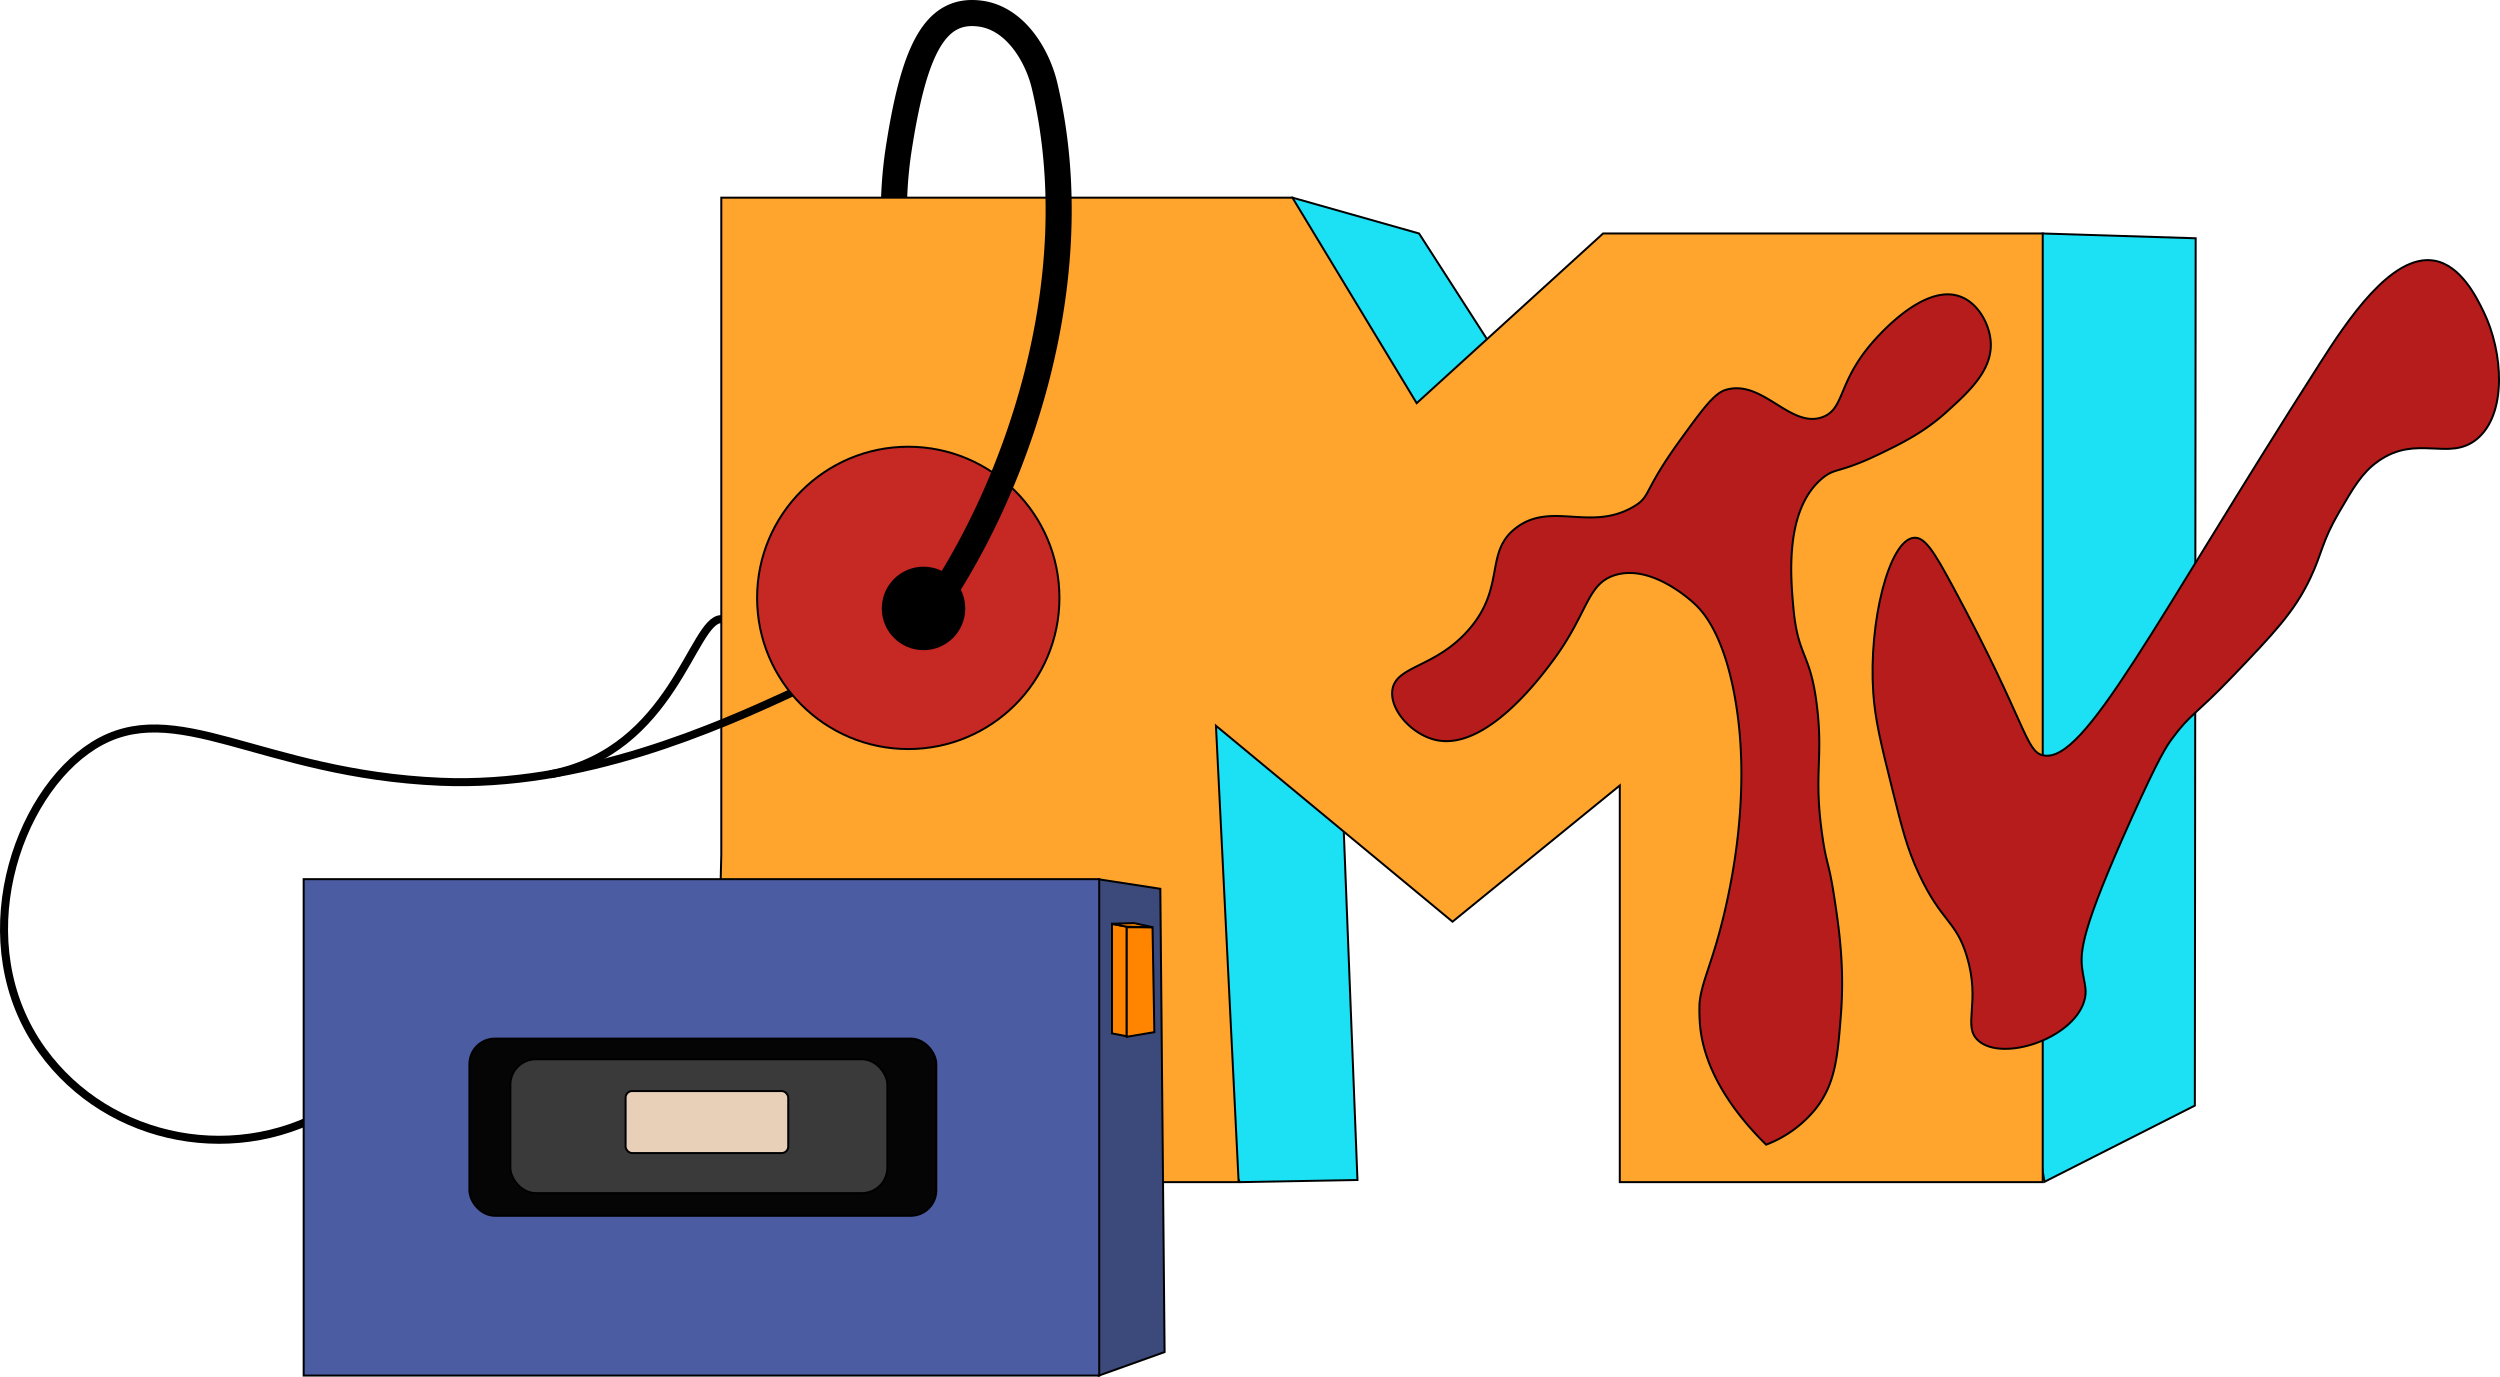 <svg xmlns="http://www.w3.org/2000/svg" viewBox="0 0 1245.67 686.12"><defs><style>.cls-1{fill:#1ce0f4;}.cls-1,.cls-10,.cls-11,.cls-12,.cls-2,.cls-3,.cls-4,.cls-5,.cls-6,.cls-7,.cls-8,.cls-9{stroke:#000;}.cls-1,.cls-10,.cls-11,.cls-12,.cls-2,.cls-3,.cls-4,.cls-6,.cls-7,.cls-8,.cls-9{stroke-miterlimit:10;}.cls-2{fill:#ffa52e;}.cls-3,.cls-5{fill:none;}.cls-3{stroke-width:4px;}.cls-4{fill:#c62824;}.cls-5{stroke-miterlimit:20;stroke-width:13px;}.cls-6{fill:#b71c1c;}.cls-7{fill:#3b4a7a;}.cls-8{fill:#4b5ca3;}.cls-9{fill:#050505;}.cls-10{fill:#3a3a3a;}.cls-11{fill:#ff8500;}.cls-12{fill:#e8cfb8;}</style></defs><g id="Laag_5" data-name="Laag 5"><polygon class="cls-1" points="643.97 98.48 707.07 116.34 749.93 183.02 748.74 260.41 614.2 275.89 643.97 98.48"/><polygon class="cls-1" points="617.85 589.02 676.38 587.95 669.1 402.63 626.97 330.06 575.17 344.95 598.99 560.45 617.85 589.02"/><polygon class="cls-1" points="1017.83 116.34 1094.03 118.72 1093.62 550.88 1018.72 588.84 985.68 402.1 977.18 133.5 1017.83 116.34"/></g><g id="Laag_4" data-name="Laag 4"><polygon class="cls-2" points="359.4 425.91 359.4 98.48 643.97 98.48 705.88 200.88 798.75 116.34 1017.83 116.34 1017.83 589.03 807.09 589.03 807.09 391.38 723.74 459.25 605.87 361.62 617.18 589.03 376.07 589.03 346.3 589.03 346.3 474.73 358.21 474.73 359.4 425.91"/></g><g id="Laag_3" data-name="Laag 3"><path class="cls-3" d="M468.74,699.81c-49,31.47-114.3,18.89-147.43-27.07-38.41-53.3-13-127.86,25.57-152,40.85-25.5,82.7,14.22,173,18.06C589.46,541.8,657.25,512,697.76,493" transform="translate(-300.26 -149.27)"/><circle class="cls-4" cx="452.56" cy="297.91" r="75.32"/><path class="cls-5" d="M764.89,452.75C805.45,394.62,844,290,820.72,191.88c-3.43-14.45-14.27-33.61-32.27-35.86-22.64-2.84-33,18.55-40.67,69.3a213.82,213.82,0,0,0-2,22.33" transform="translate(-300.26 -149.27)"/><path class="cls-3" d="M659.58,457.77c-14.33.07-23.71,65.6-85.23,77.33" transform="translate(-300.26 -149.27)"/><circle cx="460.16" cy="303.16" r="20.8"/></g><g id="Laag_6" data-name="Laag 6"><path class="cls-6" d="M1180.28,719.62c-11.24-11-30.91-33.43-33-60.14a93.46,93.46,0,0,1-.21-10.17c1.06-11.54,6.71-20.26,12.92-47.43,11.27-49.36,7.82-83.77,5.93-97.41-5.32-38.38-17.39-50.66-21.18-54.22-2.28-2.13-21.83-20-39.81-14.4-14.19,4.42-13.2,19-31.34,43.2-6.43,8.58-33.12,44.16-57.6,39-11.88-2.52-23.07-14.61-22-24.57,1.34-12.65,21.3-11.17,38.12-30.49,18.66-21.42,7.56-38.67,23.72-50.82,17.73-13.34,37.59,2.56,59.29-11,7.57-4.73,4.25-7.64,22-32.18,11.41-15.76,17.24-23.68,22.87-25.41,18.43-5.69,32.16,19.32,48.28,13.55,10.73-3.85,7.73-16,22.87-34.73,2.55-3.15,26.66-32.3,45.74-25.41,8.85,3.19,14.46,13.35,15.25,22,1.32,14.48-10.74,25.38-22,35.58s-22.8,15.85-33.89,21.17c-19.9,9.55-21.37,6.37-28,11.86-18.79,15.69-15.77,49.15-14.4,64.38,2.3,25.47,8.61,21.83,11.86,50,3,25.69-1.79,33.14,2.54,63.53,2.11,14.82,3.2,12.74,5.93,30.5,2.35,15.24,5.2,34.52,3.39,58.45-1.65,21.67-2.83,34.92-12.71,47.43A58.48,58.48,0,0,1,1180.28,719.62Z" transform="translate(-300.26 -149.27)"/><path class="cls-6" d="M1233.64,494.3c-2.38-34.95,7.87-76.11,20.33-77.08,5.46-.42,10,7,19.48,24.56,36.69,68,36,82,44.9,83.86,20.69,4.33,54.46-65,138.07-195.67,13-20.31,35.37-54.5,56.75-50.82,13.27,2.28,21.08,18.28,24.57,25.41,9.81,20.09,11.83,51.09-3.39,63.53-13.85,11.32-29.84-2.66-49.13,11-8,5.64-12.24,13-19.48,25.41-8.69,14.9-8.28,20.13-14.4,33-7.93,16.7-18.28,27.51-39,49.13-17.8,18.59-20.74,18.34-29.65,30.49-3,4-6.71,9.62-20.33,39.81-25.21,55.9-25.74,66.47-24.56,75.39,1,7.21,2.66,10.5.85,16.1-6,18.59-40.43,29.92-52.52,19.48-8.41-7.26,1.33-18.68-5.93-42.35-5.42-17.71-12.54-16.81-23.72-40.66-6-12.76-8.5-22.91-13.55-43.2C1237.37,519.29,1234.58,508.06,1233.64,494.3Z" transform="translate(-300.26 -149.27)"/></g><g id="Laag_2" data-name="Laag 2"><polygon class="cls-7" points="580.28 673.69 547.51 685.41 547.51 438.14 578.15 442.86 580.28 673.69"/><rect class="cls-8" x="151.31" y="438.06" width="396.4" height="247.34"/></g><g id="Laag_7" data-name="Laag 7"><rect class="cls-9" x="233.9" y="517.49" width="232.62" height="88.29" rx="12.7"/><rect class="cls-10" x="254.3" y="527.79" width="187.83" height="66.71" rx="12.7"/><polygon class="cls-11" points="561.42 461.75 561.42 516.32 554.08 514.91 554.08 460.33 561.42 461.75"/><polygon class="cls-11" points="574.27 462.03 575.18 514.28 561.42 516.6 561.42 462.03 574.27 462.03"/><path class="cls-11" d="M865.31,609.22l8.92,1.95a.06.06,0,0,1,0,.12L861.68,611l-6.61-1.27c-.15,0-.87-.16-.72-.19Z" transform="translate(-300.26 -149.27)"/><rect class="cls-12" x="311.71" y="543.63" width="81.05" height="30.91" rx="3.28"/></g></svg>